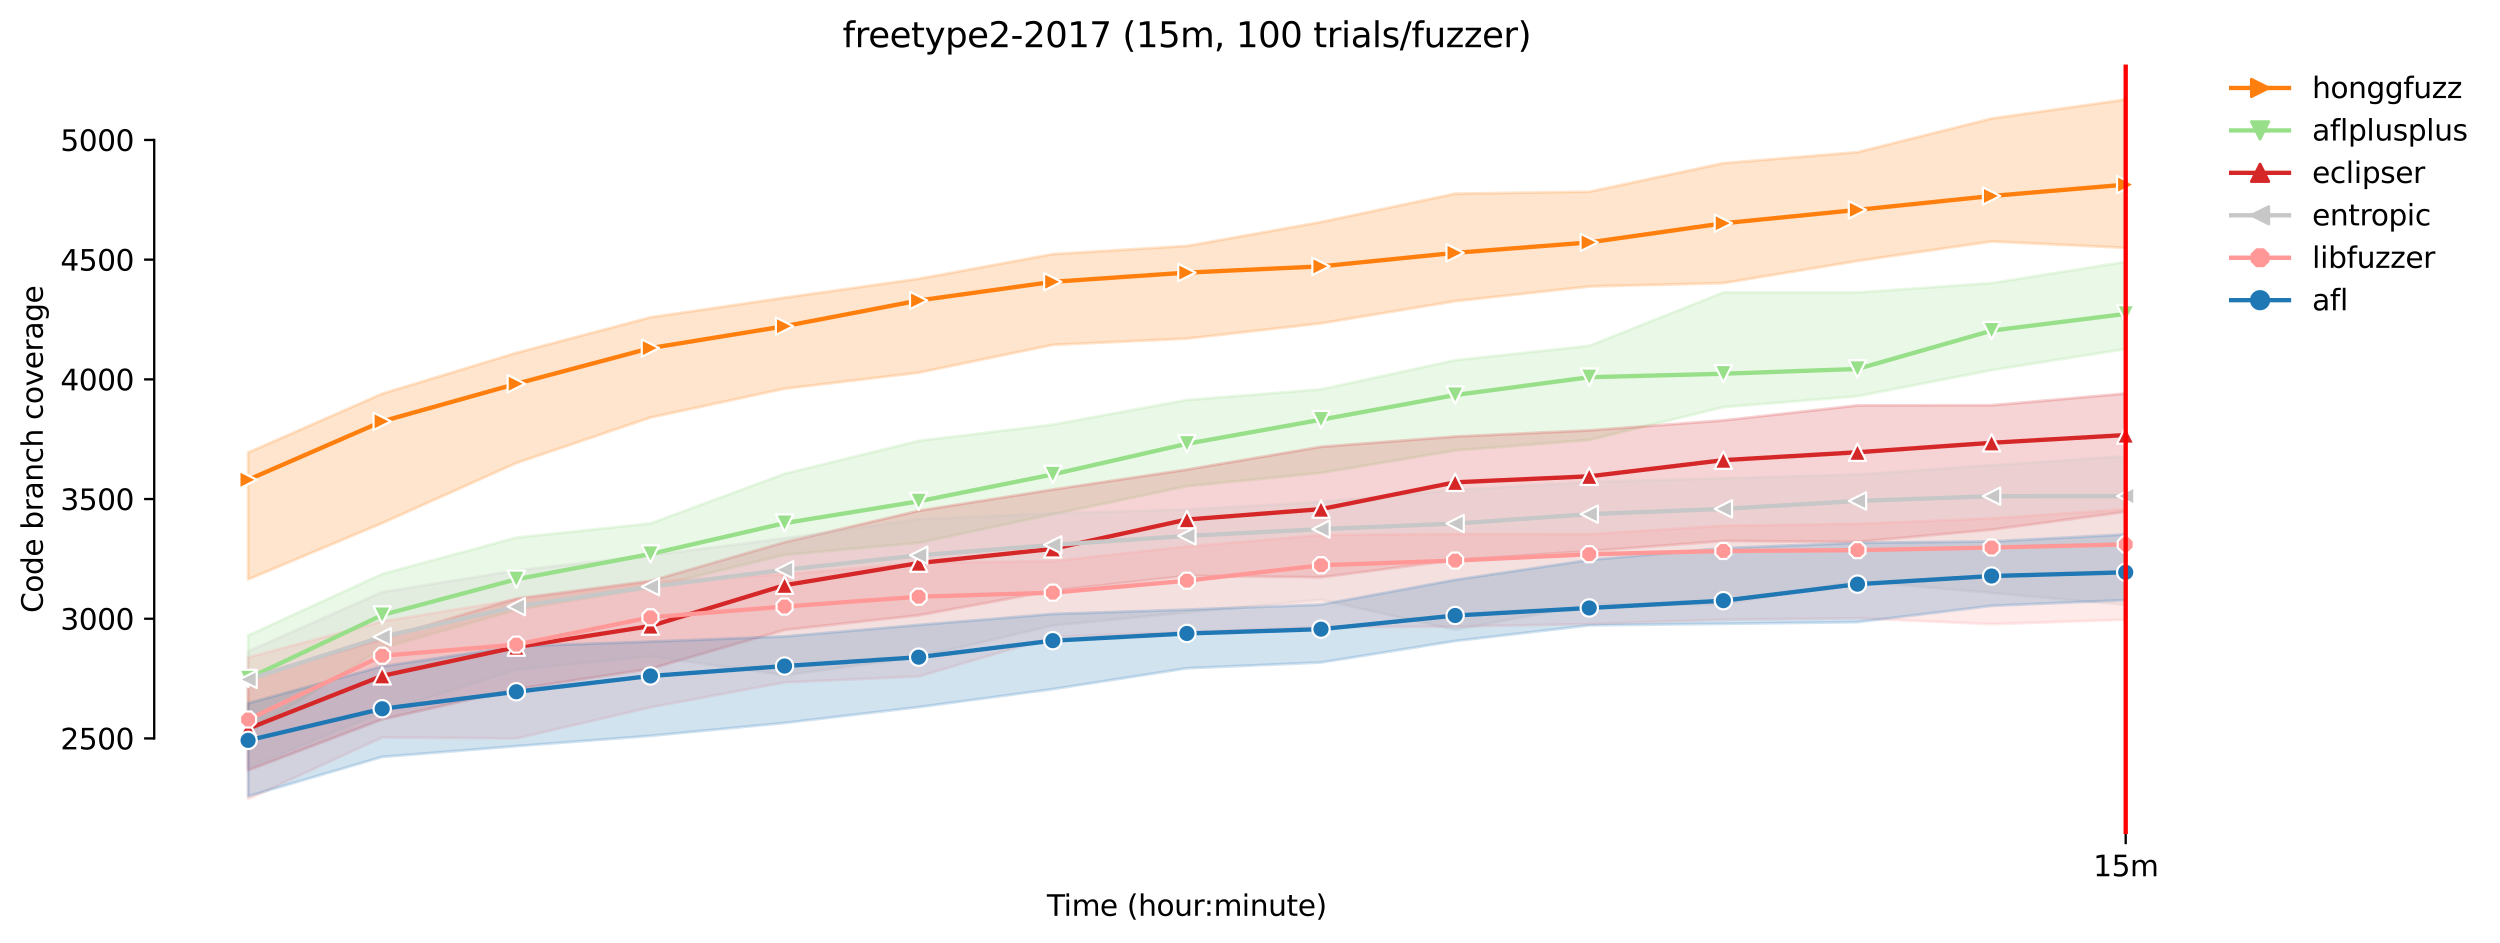 <?xml version="1.0" encoding="utf-8" standalone="no"?>
<!DOCTYPE svg PUBLIC "-//W3C//DTD SVG 1.1//EN"
  "http://www.w3.org/Graphics/SVG/1.1/DTD/svg11.dtd">
<svg xmlns:xlink="http://www.w3.org/1999/xlink" width="864.542pt" height="325.986pt" viewBox="0 0 864.542 325.986" xmlns="http://www.w3.org/2000/svg" version="1.1">
 <defs>
  <style type="text/css">*{stroke-linejoin: round; stroke-linecap: butt}</style>
 </defs>
 <g id="figure_1">
  <g id="patch_1">
   <path d="M 0 325.986 
L 864.542 325.986 
L 864.542 0 
L 0 0 
z
" style="fill: #ffffff"/>
  </g>
  <g id="axes_1">
   <g id="patch_2">
    <path d="M 53.328 288.43 
L 767.568 288.43 
L 767.568 22.318 
L 53.328 22.318 
z
" style="fill: #ffffff"/>
   </g>
   <g id="PolyCollection_1">
    <defs>
     <path id="m5a5083b2d5" d="M 85.794 -169.469 
L 85.794 -125.626 
L 132.173 -145.088 
L 178.552 -165.868 
L 224.931 -181.598 
L 271.31 -191.57 
L 317.69 -197.12 
L 364.069 -206.724 
L 410.448 -208.89 
L 456.827 -214.175 
L 503.207 -221.833 
L 549.586 -226.924 
L 595.965 -228.083 
L 642.344 -235.741 
L 688.723 -242.476 
L 735.103 -240.289 
L 735.103 -291.572 
L 735.103 -291.572 
L 688.723 -285 
L 642.344 -273.353 
L 595.965 -269.56 
L 549.586 -259.679 
L 503.207 -259.004 
L 456.827 -249.194 
L 410.448 -240.922 
L 364.069 -238.101 
L 317.69 -229.573 
L 271.31 -223.043 
L 224.931 -216.244 
L 178.552 -203.95 
L 132.173 -189.835 
L 85.794 -169.469 
z
" style="stroke: #ff7f0e; stroke-opacity: 0.2"/>
    </defs>
    <g clip-path="url(#pbe2e444773)">
     <use xlink:href="#m5a5083b2d5" x="0" y="325.986" style="fill: #ff7f0e; fill-opacity: 0.2; stroke: #ff7f0e; stroke-opacity: 0.2"/>
    </g>
   </g>
   <g id="PolyCollection_2">
    <defs>
     <path id="m8210916d92" d="M 85.794 -106.23 
L 85.794 -72.442 
L 132.173 -101.912 
L 178.552 -115.053 
L 224.931 -122.86 
L 271.31 -134.108 
L 317.69 -138.258 
L 364.069 -148.143 
L 410.448 -157.878 
L 456.827 -162.468 
L 503.207 -170.206 
L 549.586 -173.857 
L 595.965 -185.199 
L 642.344 -188.966 
L 688.723 -197.984 
L 735.103 -205.306 
L 735.103 -235.451 
L 735.103 -235.451 
L 688.723 -228.083 
L 642.344 -224.854 
L 595.965 -224.854 
L 549.586 -206.381 
L 503.207 -201.429 
L 456.827 -191.325 
L 410.448 -187.654 
L 364.069 -179.155 
L 317.69 -173.526 
L 271.31 -162.143 
L 224.931 -144.964 
L 178.552 -140.08 
L 132.173 -127.498 
L 85.794 -106.23 
z
" style="stroke: #98df8a; stroke-opacity: 0.2"/>
    </defs>
    <g clip-path="url(#pbe2e444773)">
     <use xlink:href="#m8210916d92" x="0" y="325.986" style="fill: #98df8a; fill-opacity: 0.2; stroke: #98df8a; stroke-opacity: 0.2"/>
    </g>
   </g>
   <g id="PolyCollection_3">
    <defs>
     <path id="ma93962d19b" d="M 85.794 -91.317 
L 85.794 -59.61 
L 132.173 -77.202 
L 178.552 -87.675 
L 224.931 -94.703 
L 271.31 -108.145 
L 317.69 -113.211 
L 364.069 -121.701 
L 410.448 -126.875 
L 456.827 -126.337 
L 503.207 -132.297 
L 549.586 -135.427 
L 595.965 -138.878 
L 642.344 -138.631 
L 688.723 -142.812 
L 735.103 -148.99 
L 735.103 -189.903 
L 735.103 -189.903 
L 688.723 -185.835 
L 642.344 -185.778 
L 595.965 -180.604 
L 549.586 -177.145 
L 503.207 -175.016 
L 456.827 -171.476 
L 410.448 -163.591 
L 364.069 -156.679 
L 317.69 -149.352 
L 271.31 -138.475 
L 224.931 -125.095 
L 178.552 -119.01 
L 132.173 -105.019 
L 85.794 -91.317 
z
" style="stroke: #d62728; stroke-opacity: 0.2"/>
    </defs>
    <g clip-path="url(#pbe2e444773)">
     <use xlink:href="#ma93962d19b" x="0" y="325.986" style="fill: #d62728; fill-opacity: 0.2; stroke: #d62728; stroke-opacity: 0.2"/>
    </g>
   </g>
   <g id="PolyCollection_4">
    <defs>
     <path id="m9a56f619a9" d="M 85.794 -100.755 
L 85.794 -60.52 
L 132.173 -79.724 
L 178.552 -94.422 
L 224.931 -99.056 
L 271.31 -92.476 
L 317.69 -98.768 
L 364.069 -109.666 
L 410.448 -114.234 
L 456.827 -118.596 
L 503.207 -108.193 
L 549.586 -116.896 
L 595.965 -117.064 
L 642.344 -125.012 
L 688.723 -120.955 
L 735.103 -116.775 
L 735.103 -168.186 
L 735.103 -168.186 
L 688.723 -165.081 
L 642.344 -161.853 
L 595.965 -160.572 
L 549.586 -159.31 
L 503.207 -156.554 
L 456.827 -152.415 
L 410.448 -149.766 
L 364.069 -148.445 
L 317.69 -146.462 
L 271.31 -139.831 
L 224.931 -133.912 
L 178.552 -128.708 
L 132.173 -121.248 
L 85.794 -100.755 
z
" style="stroke: #c7c7c7; stroke-opacity: 0.2"/>
    </defs>
    <g clip-path="url(#pbe2e444773)">
     <use xlink:href="#m9a56f619a9" x="0" y="325.986" style="fill: #c7c7c7; fill-opacity: 0.2; stroke: #c7c7c7; stroke-opacity: 0.2"/>
    </g>
   </g>
   <g id="PolyCollection_5">
    <defs>
     <path id="m722721fbb6" d="M 85.794 -98.603 
L 85.794 -49.652 
L 132.173 -70.972 
L 178.552 -70.619 
L 224.931 -81.391 
L 271.31 -89.993 
L 317.69 -92.062 
L 364.069 -105.722 
L 410.448 -107.404 
L 456.827 -109.117 
L 503.207 -109.297 
L 549.586 -110.193 
L 595.965 -111.698 
L 642.344 -112.18 
L 688.723 -110.152 
L 735.103 -111.683 
L 735.103 -149.89 
L 735.103 -149.89 
L 688.723 -146.716 
L 642.344 -144.84 
L 595.965 -144.178 
L 549.586 -141.291 
L 503.207 -141.321 
L 456.827 -140.949 
L 410.448 -136.975 
L 364.069 -131.925 
L 317.69 -131.345 
L 271.31 -127.372 
L 224.931 -124.764 
L 178.552 -118.641 
L 132.173 -111.065 
L 85.794 -98.603 
z
" style="stroke: #ff9896; stroke-opacity: 0.2"/>
    </defs>
    <g clip-path="url(#pbe2e444773)">
     <use xlink:href="#m722721fbb6" x="0" y="325.986" style="fill: #ff9896; fill-opacity: 0.2; stroke: #ff9896; stroke-opacity: 0.2"/>
    </g>
   </g>
   <g id="PolyCollection_6">
    <defs>
     <path id="mf4ade30cfd" d="M 85.794 -82.79 
L 85.794 -50.627 
L 132.173 -64.246 
L 178.552 -67.971 
L 224.931 -71.531 
L 271.31 -75.994 
L 317.69 -81.466 
L 364.069 -87.675 
L 410.448 -94.897 
L 456.827 -96.906 
L 503.207 -104.315 
L 549.586 -109.738 
L 595.965 -110.276 
L 642.344 -110.855 
L 688.723 -116.484 
L 735.103 -118.472 
L 735.103 -141.156 
L 735.103 -141.156 
L 688.723 -138.755 
L 642.344 -138.258 
L 595.965 -136.437 
L 549.586 -132.339 
L 503.207 -125.467 
L 456.827 -116.901 
L 410.448 -115.16 
L 364.069 -113.67 
L 317.69 -109.863 
L 271.31 -105.888 
L 224.931 -104.108 
L 178.552 -102.494 
L 132.173 -95.54 
L 85.794 -82.79 
z
" style="stroke: #1f77b4; stroke-opacity: 0.2"/>
    </defs>
    <g clip-path="url(#pbe2e444773)">
     <use xlink:href="#mf4ade30cfd" x="0" y="325.986" style="fill: #1f77b4; fill-opacity: 0.2; stroke: #1f77b4; stroke-opacity: 0.2"/>
    </g>
   </g>
   <g id="matplotlib.axis_1">
    <g id="xtick_1">
     <g id="line2d_1">
      <defs>
       <path id="m62d6929100" d="M 0 0 
L 0 3.5 
" style="stroke: #000000; stroke-width: 0.8"/>
      </defs>
      <g>
       <use xlink:href="#m62d6929100" x="735.103" y="288.43" style="stroke: #000000; stroke-width: 0.8"/>
      </g>
     </g>
     <g id="text_1">
      <!-- 15m -->
      <g transform="translate(723.87 303.029) scale(0.1 -0.1)">
       <defs>
        <path id="DejaVuSans-31" d="M 794 531 
L 1825 531 
L 1825 4091 
L 703 3866 
L 703 4441 
L 1819 4666 
L 2450 4666 
L 2450 531 
L 3481 531 
L 3481 0 
L 794 0 
L 794 531 
z
" transform="scale(0.016)"/>
        <path id="DejaVuSans-35" d="M 691 4666 
L 3169 4666 
L 3169 4134 
L 1269 4134 
L 1269 2991 
Q 1406 3038 1543 3061 
Q 1681 3084 1819 3084 
Q 2600 3084 3056 2656 
Q 3513 2228 3513 1497 
Q 3513 744 3044 326 
Q 2575 -91 1722 -91 
Q 1428 -91 1123 -41 
Q 819 9 494 109 
L 494 744 
Q 775 591 1075 516 
Q 1375 441 1709 441 
Q 2250 441 2565 725 
Q 2881 1009 2881 1497 
Q 2881 1984 2565 2268 
Q 2250 2553 1709 2553 
Q 1456 2553 1204 2497 
Q 953 2441 691 2322 
L 691 4666 
z
" transform="scale(0.016)"/>
        <path id="DejaVuSans-6d" d="M 3328 2828 
Q 3544 3216 3844 3400 
Q 4144 3584 4550 3584 
Q 5097 3584 5394 3201 
Q 5691 2819 5691 2113 
L 5691 0 
L 5113 0 
L 5113 2094 
Q 5113 2597 4934 2840 
Q 4756 3084 4391 3084 
Q 3944 3084 3684 2787 
Q 3425 2491 3425 1978 
L 3425 0 
L 2847 0 
L 2847 2094 
Q 2847 2600 2669 2842 
Q 2491 3084 2119 3084 
Q 1678 3084 1418 2786 
Q 1159 2488 1159 1978 
L 1159 0 
L 581 0 
L 581 3500 
L 1159 3500 
L 1159 2956 
Q 1356 3278 1631 3431 
Q 1906 3584 2284 3584 
Q 2666 3584 2933 3390 
Q 3200 3197 3328 2828 
z
" transform="scale(0.016)"/>
       </defs>
       <use xlink:href="#DejaVuSans-31"/>
       <use xlink:href="#DejaVuSans-35" x="63.623"/>
       <use xlink:href="#DejaVuSans-6d" x="127.246"/>
      </g>
     </g>
    </g>
    <g id="text_2">
     <!-- Time (hour:minute) -->
     <g transform="translate(362.041 316.707) scale(0.1 -0.1)">
      <defs>
       <path id="DejaVuSans-54" d="M -19 4666 
L 3928 4666 
L 3928 4134 
L 2272 4134 
L 2272 0 
L 1638 0 
L 1638 4134 
L -19 4134 
L -19 4666 
z
" transform="scale(0.016)"/>
       <path id="DejaVuSans-69" d="M 603 3500 
L 1178 3500 
L 1178 0 
L 603 0 
L 603 3500 
z
M 603 4863 
L 1178 4863 
L 1178 4134 
L 603 4134 
L 603 4863 
z
" transform="scale(0.016)"/>
       <path id="DejaVuSans-65" d="M 3597 1894 
L 3597 1613 
L 953 1613 
Q 991 1019 1311 708 
Q 1631 397 2203 397 
Q 2534 397 2845 478 
Q 3156 559 3463 722 
L 3463 178 
Q 3153 47 2828 -22 
Q 2503 -91 2169 -91 
Q 1331 -91 842 396 
Q 353 884 353 1716 
Q 353 2575 817 3079 
Q 1281 3584 2069 3584 
Q 2775 3584 3186 3129 
Q 3597 2675 3597 1894 
z
M 3022 2063 
Q 3016 2534 2758 2815 
Q 2500 3097 2075 3097 
Q 1594 3097 1305 2825 
Q 1016 2553 972 2059 
L 3022 2063 
z
" transform="scale(0.016)"/>
       <path id="DejaVuSans-20" transform="scale(0.016)"/>
       <path id="DejaVuSans-28" d="M 1984 4856 
Q 1566 4138 1362 3434 
Q 1159 2731 1159 2009 
Q 1159 1288 1364 580 
Q 1569 -128 1984 -844 
L 1484 -844 
Q 1016 -109 783 600 
Q 550 1309 550 2009 
Q 550 2706 781 3412 
Q 1013 4119 1484 4856 
L 1984 4856 
z
" transform="scale(0.016)"/>
       <path id="DejaVuSans-68" d="M 3513 2113 
L 3513 0 
L 2938 0 
L 2938 2094 
Q 2938 2591 2744 2837 
Q 2550 3084 2163 3084 
Q 1697 3084 1428 2787 
Q 1159 2491 1159 1978 
L 1159 0 
L 581 0 
L 581 4863 
L 1159 4863 
L 1159 2956 
Q 1366 3272 1645 3428 
Q 1925 3584 2291 3584 
Q 2894 3584 3203 3211 
Q 3513 2838 3513 2113 
z
" transform="scale(0.016)"/>
       <path id="DejaVuSans-6f" d="M 1959 3097 
Q 1497 3097 1228 2736 
Q 959 2375 959 1747 
Q 959 1119 1226 758 
Q 1494 397 1959 397 
Q 2419 397 2687 759 
Q 2956 1122 2956 1747 
Q 2956 2369 2687 2733 
Q 2419 3097 1959 3097 
z
M 1959 3584 
Q 2709 3584 3137 3096 
Q 3566 2609 3566 1747 
Q 3566 888 3137 398 
Q 2709 -91 1959 -91 
Q 1206 -91 779 398 
Q 353 888 353 1747 
Q 353 2609 779 3096 
Q 1206 3584 1959 3584 
z
" transform="scale(0.016)"/>
       <path id="DejaVuSans-75" d="M 544 1381 
L 544 3500 
L 1119 3500 
L 1119 1403 
Q 1119 906 1312 657 
Q 1506 409 1894 409 
Q 2359 409 2629 706 
Q 2900 1003 2900 1516 
L 2900 3500 
L 3475 3500 
L 3475 0 
L 2900 0 
L 2900 538 
Q 2691 219 2414 64 
Q 2138 -91 1772 -91 
Q 1169 -91 856 284 
Q 544 659 544 1381 
z
M 1991 3584 
L 1991 3584 
z
" transform="scale(0.016)"/>
       <path id="DejaVuSans-72" d="M 2631 2963 
Q 2534 3019 2420 3045 
Q 2306 3072 2169 3072 
Q 1681 3072 1420 2755 
Q 1159 2438 1159 1844 
L 1159 0 
L 581 0 
L 581 3500 
L 1159 3500 
L 1159 2956 
Q 1341 3275 1631 3429 
Q 1922 3584 2338 3584 
Q 2397 3584 2469 3576 
Q 2541 3569 2628 3553 
L 2631 2963 
z
" transform="scale(0.016)"/>
       <path id="DejaVuSans-3a" d="M 750 794 
L 1409 794 
L 1409 0 
L 750 0 
L 750 794 
z
M 750 3309 
L 1409 3309 
L 1409 2516 
L 750 2516 
L 750 3309 
z
" transform="scale(0.016)"/>
       <path id="DejaVuSans-6e" d="M 3513 2113 
L 3513 0 
L 2938 0 
L 2938 2094 
Q 2938 2591 2744 2837 
Q 2550 3084 2163 3084 
Q 1697 3084 1428 2787 
Q 1159 2491 1159 1978 
L 1159 0 
L 581 0 
L 581 3500 
L 1159 3500 
L 1159 2956 
Q 1366 3272 1645 3428 
Q 1925 3584 2291 3584 
Q 2894 3584 3203 3211 
Q 3513 2838 3513 2113 
z
" transform="scale(0.016)"/>
       <path id="DejaVuSans-74" d="M 1172 4494 
L 1172 3500 
L 2356 3500 
L 2356 3053 
L 1172 3053 
L 1172 1153 
Q 1172 725 1289 603 
Q 1406 481 1766 481 
L 2356 481 
L 2356 0 
L 1766 0 
Q 1100 0 847 248 
Q 594 497 594 1153 
L 594 3053 
L 172 3053 
L 172 3500 
L 594 3500 
L 594 4494 
L 1172 4494 
z
" transform="scale(0.016)"/>
       <path id="DejaVuSans-29" d="M 513 4856 
L 1013 4856 
Q 1481 4119 1714 3412 
Q 1947 2706 1947 2009 
Q 1947 1309 1714 600 
Q 1481 -109 1013 -844 
L 513 -844 
Q 928 -128 1133 580 
Q 1338 1288 1338 2009 
Q 1338 2731 1133 3434 
Q 928 4138 513 4856 
z
" transform="scale(0.016)"/>
      </defs>
      <use xlink:href="#DejaVuSans-54"/>
      <use xlink:href="#DejaVuSans-69" x="57.959"/>
      <use xlink:href="#DejaVuSans-6d" x="85.742"/>
      <use xlink:href="#DejaVuSans-65" x="183.154"/>
      <use xlink:href="#DejaVuSans-20" x="244.678"/>
      <use xlink:href="#DejaVuSans-28" x="276.465"/>
      <use xlink:href="#DejaVuSans-68" x="315.479"/>
      <use xlink:href="#DejaVuSans-6f" x="378.857"/>
      <use xlink:href="#DejaVuSans-75" x="440.039"/>
      <use xlink:href="#DejaVuSans-72" x="503.418"/>
      <use xlink:href="#DejaVuSans-3a" x="542.781"/>
      <use xlink:href="#DejaVuSans-6d" x="576.473"/>
      <use xlink:href="#DejaVuSans-69" x="673.885"/>
      <use xlink:href="#DejaVuSans-6e" x="701.668"/>
      <use xlink:href="#DejaVuSans-75" x="765.047"/>
      <use xlink:href="#DejaVuSans-74" x="828.426"/>
      <use xlink:href="#DejaVuSans-65" x="867.635"/>
      <use xlink:href="#DejaVuSans-29" x="929.158"/>
     </g>
    </g>
   </g>
   <g id="matplotlib.axis_2">
    <g id="ytick_1">
     <g id="line2d_2">
      <defs>
       <path id="m73a06cf640" d="M 0 0 
L -3.5 0 
" style="stroke: #000000; stroke-width: 0.8"/>
      </defs>
      <g>
       <use xlink:href="#m73a06cf640" x="53.328" y="255.366" style="stroke: #000000; stroke-width: 0.8"/>
      </g>
     </g>
     <g id="text_3">
      <!-- 2500 -->
      <g transform="translate(20.878 259.165) scale(0.1 -0.1)">
       <defs>
        <path id="DejaVuSans-32" d="M 1228 531 
L 3431 531 
L 3431 0 
L 469 0 
L 469 531 
Q 828 903 1448 1529 
Q 2069 2156 2228 2338 
Q 2531 2678 2651 2914 
Q 2772 3150 2772 3378 
Q 2772 3750 2511 3984 
Q 2250 4219 1831 4219 
Q 1534 4219 1204 4116 
Q 875 4013 500 3803 
L 500 4441 
Q 881 4594 1212 4672 
Q 1544 4750 1819 4750 
Q 2544 4750 2975 4387 
Q 3406 4025 3406 3419 
Q 3406 3131 3298 2873 
Q 3191 2616 2906 2266 
Q 2828 2175 2409 1742 
Q 1991 1309 1228 531 
z
" transform="scale(0.016)"/>
        <path id="DejaVuSans-30" d="M 2034 4250 
Q 1547 4250 1301 3770 
Q 1056 3291 1056 2328 
Q 1056 1369 1301 889 
Q 1547 409 2034 409 
Q 2525 409 2770 889 
Q 3016 1369 3016 2328 
Q 3016 3291 2770 3770 
Q 2525 4250 2034 4250 
z
M 2034 4750 
Q 2819 4750 3233 4129 
Q 3647 3509 3647 2328 
Q 3647 1150 3233 529 
Q 2819 -91 2034 -91 
Q 1250 -91 836 529 
Q 422 1150 422 2328 
Q 422 3509 836 4129 
Q 1250 4750 2034 4750 
z
" transform="scale(0.016)"/>
       </defs>
       <use xlink:href="#DejaVuSans-32"/>
       <use xlink:href="#DejaVuSans-35" x="63.623"/>
       <use xlink:href="#DejaVuSans-30" x="127.246"/>
       <use xlink:href="#DejaVuSans-30" x="190.869"/>
      </g>
     </g>
    </g>
    <g id="ytick_2">
     <g id="line2d_3">
      <g>
       <use xlink:href="#m73a06cf640" x="53.328" y="213.972" style="stroke: #000000; stroke-width: 0.8"/>
      </g>
     </g>
     <g id="text_4">
      <!-- 3000 -->
      <g transform="translate(20.878 217.771) scale(0.1 -0.1)">
       <defs>
        <path id="DejaVuSans-33" d="M 2597 2516 
Q 3050 2419 3304 2112 
Q 3559 1806 3559 1356 
Q 3559 666 3084 287 
Q 2609 -91 1734 -91 
Q 1441 -91 1130 -33 
Q 819 25 488 141 
L 488 750 
Q 750 597 1062 519 
Q 1375 441 1716 441 
Q 2309 441 2620 675 
Q 2931 909 2931 1356 
Q 2931 1769 2642 2001 
Q 2353 2234 1838 2234 
L 1294 2234 
L 1294 2753 
L 1863 2753 
Q 2328 2753 2575 2939 
Q 2822 3125 2822 3475 
Q 2822 3834 2567 4026 
Q 2313 4219 1838 4219 
Q 1578 4219 1281 4162 
Q 984 4106 628 3988 
L 628 4550 
Q 988 4650 1302 4700 
Q 1616 4750 1894 4750 
Q 2613 4750 3031 4423 
Q 3450 4097 3450 3541 
Q 3450 3153 3228 2886 
Q 3006 2619 2597 2516 
z
" transform="scale(0.016)"/>
       </defs>
       <use xlink:href="#DejaVuSans-33"/>
       <use xlink:href="#DejaVuSans-30" x="63.623"/>
       <use xlink:href="#DejaVuSans-30" x="127.246"/>
       <use xlink:href="#DejaVuSans-30" x="190.869"/>
      </g>
     </g>
    </g>
    <g id="ytick_3">
     <g id="line2d_4">
      <g>
       <use xlink:href="#m73a06cf640" x="53.328" y="172.578" style="stroke: #000000; stroke-width: 0.8"/>
      </g>
     </g>
     <g id="text_5">
      <!-- 3500 -->
      <g transform="translate(20.878 176.377) scale(0.1 -0.1)">
       <use xlink:href="#DejaVuSans-33"/>
       <use xlink:href="#DejaVuSans-35" x="63.623"/>
       <use xlink:href="#DejaVuSans-30" x="127.246"/>
       <use xlink:href="#DejaVuSans-30" x="190.869"/>
      </g>
     </g>
    </g>
    <g id="ytick_4">
     <g id="line2d_5">
      <g>
       <use xlink:href="#m73a06cf640" x="53.328" y="131.184" style="stroke: #000000; stroke-width: 0.8"/>
      </g>
     </g>
     <g id="text_6">
      <!-- 4000 -->
      <g transform="translate(20.878 134.983) scale(0.1 -0.1)">
       <defs>
        <path id="DejaVuSans-34" d="M 2419 4116 
L 825 1625 
L 2419 1625 
L 2419 4116 
z
M 2253 4666 
L 3047 4666 
L 3047 1625 
L 3713 1625 
L 3713 1100 
L 3047 1100 
L 3047 0 
L 2419 0 
L 2419 1100 
L 313 1100 
L 313 1709 
L 2253 4666 
z
" transform="scale(0.016)"/>
       </defs>
       <use xlink:href="#DejaVuSans-34"/>
       <use xlink:href="#DejaVuSans-30" x="63.623"/>
       <use xlink:href="#DejaVuSans-30" x="127.246"/>
       <use xlink:href="#DejaVuSans-30" x="190.869"/>
      </g>
     </g>
    </g>
    <g id="ytick_5">
     <g id="line2d_6">
      <g>
       <use xlink:href="#m73a06cf640" x="53.328" y="89.79" style="stroke: #000000; stroke-width: 0.8"/>
      </g>
     </g>
     <g id="text_7">
      <!-- 4500 -->
      <g transform="translate(20.878 93.589) scale(0.1 -0.1)">
       <use xlink:href="#DejaVuSans-34"/>
       <use xlink:href="#DejaVuSans-35" x="63.623"/>
       <use xlink:href="#DejaVuSans-30" x="127.246"/>
       <use xlink:href="#DejaVuSans-30" x="190.869"/>
      </g>
     </g>
    </g>
    <g id="ytick_6">
     <g id="line2d_7">
      <g>
       <use xlink:href="#m73a06cf640" x="53.328" y="48.396" style="stroke: #000000; stroke-width: 0.8"/>
      </g>
     </g>
     <g id="text_8">
      <!-- 5000 -->
      <g transform="translate(20.878 52.195) scale(0.1 -0.1)">
       <use xlink:href="#DejaVuSans-35"/>
       <use xlink:href="#DejaVuSans-30" x="63.623"/>
       <use xlink:href="#DejaVuSans-30" x="127.246"/>
       <use xlink:href="#DejaVuSans-30" x="190.869"/>
      </g>
     </g>
    </g>
    <g id="text_9">
     <!-- Code branch coverage -->
     <g transform="translate(14.798 211.949) rotate(-90) scale(0.1 -0.1)">
      <defs>
       <path id="DejaVuSans-43" d="M 4122 4306 
L 4122 3641 
Q 3803 3938 3442 4084 
Q 3081 4231 2675 4231 
Q 1875 4231 1450 3742 
Q 1025 3253 1025 2328 
Q 1025 1406 1450 917 
Q 1875 428 2675 428 
Q 3081 428 3442 575 
Q 3803 722 4122 1019 
L 4122 359 
Q 3791 134 3420 21 
Q 3050 -91 2638 -91 
Q 1578 -91 968 557 
Q 359 1206 359 2328 
Q 359 3453 968 4101 
Q 1578 4750 2638 4750 
Q 3056 4750 3426 4639 
Q 3797 4528 4122 4306 
z
" transform="scale(0.016)"/>
       <path id="DejaVuSans-64" d="M 2906 2969 
L 2906 4863 
L 3481 4863 
L 3481 0 
L 2906 0 
L 2906 525 
Q 2725 213 2448 61 
Q 2172 -91 1784 -91 
Q 1150 -91 751 415 
Q 353 922 353 1747 
Q 353 2572 751 3078 
Q 1150 3584 1784 3584 
Q 2172 3584 2448 3432 
Q 2725 3281 2906 2969 
z
M 947 1747 
Q 947 1113 1208 752 
Q 1469 391 1925 391 
Q 2381 391 2643 752 
Q 2906 1113 2906 1747 
Q 2906 2381 2643 2742 
Q 2381 3103 1925 3103 
Q 1469 3103 1208 2742 
Q 947 2381 947 1747 
z
" transform="scale(0.016)"/>
       <path id="DejaVuSans-62" d="M 3116 1747 
Q 3116 2381 2855 2742 
Q 2594 3103 2138 3103 
Q 1681 3103 1420 2742 
Q 1159 2381 1159 1747 
Q 1159 1113 1420 752 
Q 1681 391 2138 391 
Q 2594 391 2855 752 
Q 3116 1113 3116 1747 
z
M 1159 2969 
Q 1341 3281 1617 3432 
Q 1894 3584 2278 3584 
Q 2916 3584 3314 3078 
Q 3713 2572 3713 1747 
Q 3713 922 3314 415 
Q 2916 -91 2278 -91 
Q 1894 -91 1617 61 
Q 1341 213 1159 525 
L 1159 0 
L 581 0 
L 581 4863 
L 1159 4863 
L 1159 2969 
z
" transform="scale(0.016)"/>
       <path id="DejaVuSans-61" d="M 2194 1759 
Q 1497 1759 1228 1600 
Q 959 1441 959 1056 
Q 959 750 1161 570 
Q 1363 391 1709 391 
Q 2188 391 2477 730 
Q 2766 1069 2766 1631 
L 2766 1759 
L 2194 1759 
z
M 3341 1997 
L 3341 0 
L 2766 0 
L 2766 531 
Q 2569 213 2275 61 
Q 1981 -91 1556 -91 
Q 1019 -91 701 211 
Q 384 513 384 1019 
Q 384 1609 779 1909 
Q 1175 2209 1959 2209 
L 2766 2209 
L 2766 2266 
Q 2766 2663 2505 2880 
Q 2244 3097 1772 3097 
Q 1472 3097 1187 3025 
Q 903 2953 641 2809 
L 641 3341 
Q 956 3463 1253 3523 
Q 1550 3584 1831 3584 
Q 2591 3584 2966 3190 
Q 3341 2797 3341 1997 
z
" transform="scale(0.016)"/>
       <path id="DejaVuSans-63" d="M 3122 3366 
L 3122 2828 
Q 2878 2963 2633 3030 
Q 2388 3097 2138 3097 
Q 1578 3097 1268 2742 
Q 959 2388 959 1747 
Q 959 1106 1268 751 
Q 1578 397 2138 397 
Q 2388 397 2633 464 
Q 2878 531 3122 666 
L 3122 134 
Q 2881 22 2623 -34 
Q 2366 -91 2075 -91 
Q 1284 -91 818 406 
Q 353 903 353 1747 
Q 353 2603 823 3093 
Q 1294 3584 2113 3584 
Q 2378 3584 2631 3529 
Q 2884 3475 3122 3366 
z
" transform="scale(0.016)"/>
       <path id="DejaVuSans-76" d="M 191 3500 
L 800 3500 
L 1894 563 
L 2988 3500 
L 3597 3500 
L 2284 0 
L 1503 0 
L 191 3500 
z
" transform="scale(0.016)"/>
       <path id="DejaVuSans-67" d="M 2906 1791 
Q 2906 2416 2648 2759 
Q 2391 3103 1925 3103 
Q 1463 3103 1205 2759 
Q 947 2416 947 1791 
Q 947 1169 1205 825 
Q 1463 481 1925 481 
Q 2391 481 2648 825 
Q 2906 1169 2906 1791 
z
M 3481 434 
Q 3481 -459 3084 -895 
Q 2688 -1331 1869 -1331 
Q 1566 -1331 1297 -1286 
Q 1028 -1241 775 -1147 
L 775 -588 
Q 1028 -725 1275 -790 
Q 1522 -856 1778 -856 
Q 2344 -856 2625 -561 
Q 2906 -266 2906 331 
L 2906 616 
Q 2728 306 2450 153 
Q 2172 0 1784 0 
Q 1141 0 747 490 
Q 353 981 353 1791 
Q 353 2603 747 3093 
Q 1141 3584 1784 3584 
Q 2172 3584 2450 3431 
Q 2728 3278 2906 2969 
L 2906 3500 
L 3481 3500 
L 3481 434 
z
" transform="scale(0.016)"/>
      </defs>
      <use xlink:href="#DejaVuSans-43"/>
      <use xlink:href="#DejaVuSans-6f" x="69.824"/>
      <use xlink:href="#DejaVuSans-64" x="131.006"/>
      <use xlink:href="#DejaVuSans-65" x="194.482"/>
      <use xlink:href="#DejaVuSans-20" x="256.006"/>
      <use xlink:href="#DejaVuSans-62" x="287.793"/>
      <use xlink:href="#DejaVuSans-72" x="351.27"/>
      <use xlink:href="#DejaVuSans-61" x="392.383"/>
      <use xlink:href="#DejaVuSans-6e" x="453.662"/>
      <use xlink:href="#DejaVuSans-63" x="517.041"/>
      <use xlink:href="#DejaVuSans-68" x="572.021"/>
      <use xlink:href="#DejaVuSans-20" x="635.4"/>
      <use xlink:href="#DejaVuSans-63" x="667.188"/>
      <use xlink:href="#DejaVuSans-6f" x="722.168"/>
      <use xlink:href="#DejaVuSans-76" x="783.35"/>
      <use xlink:href="#DejaVuSans-65" x="842.529"/>
      <use xlink:href="#DejaVuSans-72" x="904.053"/>
      <use xlink:href="#DejaVuSans-61" x="945.166"/>
      <use xlink:href="#DejaVuSans-67" x="1006.445"/>
      <use xlink:href="#DejaVuSans-65" x="1069.922"/>
     </g>
    </g>
   </g>
   <g id="line2d_8">
    <path d="M 85.794 165.914 
L 132.173 145.713 
L 178.552 132.716 
L 224.931 120.38 
L 271.31 112.805 
L 317.69 103.905 
L 364.069 97.448 
L 410.448 94.261 
L 456.827 92.108 
L 503.207 87.431 
L 549.586 83.829 
L 595.965 77.206 
L 642.344 72.57 
L 688.723 67.768 
L 735.103 63.836 
" clip-path="url(#pbe2e444773)" style="fill: none; stroke: #ff7f0e; stroke-width: 1.5; stroke-linecap: square"/>
    <defs>
     <path id="m271e07888b" d="M 3 0 
L -3 -3 
L -3 3 
z
" style="stroke: #ffffff; stroke-width: 0.75; stroke-linejoin: miter"/>
    </defs>
    <g clip-path="url(#pbe2e444773)">
     <use xlink:href="#m271e07888b" x="85.794" y="165.914" style="fill: #ff7f0e; stroke: #ffffff; stroke-width: 0.75; stroke-linejoin: miter"/>
     <use xlink:href="#m271e07888b" x="132.173" y="145.713" style="fill: #ff7f0e; stroke: #ffffff; stroke-width: 0.75; stroke-linejoin: miter"/>
     <use xlink:href="#m271e07888b" x="178.552" y="132.716" style="fill: #ff7f0e; stroke: #ffffff; stroke-width: 0.75; stroke-linejoin: miter"/>
     <use xlink:href="#m271e07888b" x="224.931" y="120.38" style="fill: #ff7f0e; stroke: #ffffff; stroke-width: 0.75; stroke-linejoin: miter"/>
     <use xlink:href="#m271e07888b" x="271.31" y="112.805" style="fill: #ff7f0e; stroke: #ffffff; stroke-width: 0.75; stroke-linejoin: miter"/>
     <use xlink:href="#m271e07888b" x="317.69" y="103.905" style="fill: #ff7f0e; stroke: #ffffff; stroke-width: 0.75; stroke-linejoin: miter"/>
     <use xlink:href="#m271e07888b" x="364.069" y="97.448" style="fill: #ff7f0e; stroke: #ffffff; stroke-width: 0.75; stroke-linejoin: miter"/>
     <use xlink:href="#m271e07888b" x="410.448" y="94.261" style="fill: #ff7f0e; stroke: #ffffff; stroke-width: 0.75; stroke-linejoin: miter"/>
     <use xlink:href="#m271e07888b" x="456.827" y="92.108" style="fill: #ff7f0e; stroke: #ffffff; stroke-width: 0.75; stroke-linejoin: miter"/>
     <use xlink:href="#m271e07888b" x="503.207" y="87.431" style="fill: #ff7f0e; stroke: #ffffff; stroke-width: 0.75; stroke-linejoin: miter"/>
     <use xlink:href="#m271e07888b" x="549.586" y="83.829" style="fill: #ff7f0e; stroke: #ffffff; stroke-width: 0.75; stroke-linejoin: miter"/>
     <use xlink:href="#m271e07888b" x="595.965" y="77.206" style="fill: #ff7f0e; stroke: #ffffff; stroke-width: 0.75; stroke-linejoin: miter"/>
     <use xlink:href="#m271e07888b" x="642.344" y="72.57" style="fill: #ff7f0e; stroke: #ffffff; stroke-width: 0.75; stroke-linejoin: miter"/>
     <use xlink:href="#m271e07888b" x="688.723" y="67.768" style="fill: #ff7f0e; stroke: #ffffff; stroke-width: 0.75; stroke-linejoin: miter"/>
     <use xlink:href="#m271e07888b" x="735.103" y="63.836" style="fill: #ff7f0e; stroke: #ffffff; stroke-width: 0.75; stroke-linejoin: miter"/>
    </g>
   </g>
   <g id="line2d_9">
    <path d="M 85.794 234.628 
L 132.173 212.689 
L 178.552 200.312 
L 224.931 191.578 
L 271.31 180.898 
L 317.69 173.364 
L 364.069 164.051 
L 410.448 153.454 
L 456.827 145.134 
L 503.207 136.607 
L 549.586 130.439 
L 595.965 129.238 
L 642.344 127.583 
L 688.723 114.337 
L 735.103 108.541 
" clip-path="url(#pbe2e444773)" style="fill: none; stroke: #98df8a; stroke-width: 1.5; stroke-linecap: square"/>
    <defs>
     <path id="m4c1fff2509" d="M -0 3 
L 3 -3 
L -3 -3 
z
" style="stroke: #ffffff; stroke-width: 0.75; stroke-linejoin: miter"/>
    </defs>
    <g clip-path="url(#pbe2e444773)">
     <use xlink:href="#m4c1fff2509" x="85.794" y="234.628" style="fill: #98df8a; stroke: #ffffff; stroke-width: 0.75; stroke-linejoin: miter"/>
     <use xlink:href="#m4c1fff2509" x="132.173" y="212.689" style="fill: #98df8a; stroke: #ffffff; stroke-width: 0.75; stroke-linejoin: miter"/>
     <use xlink:href="#m4c1fff2509" x="178.552" y="200.312" style="fill: #98df8a; stroke: #ffffff; stroke-width: 0.75; stroke-linejoin: miter"/>
     <use xlink:href="#m4c1fff2509" x="224.931" y="191.578" style="fill: #98df8a; stroke: #ffffff; stroke-width: 0.75; stroke-linejoin: miter"/>
     <use xlink:href="#m4c1fff2509" x="271.31" y="180.898" style="fill: #98df8a; stroke: #ffffff; stroke-width: 0.75; stroke-linejoin: miter"/>
     <use xlink:href="#m4c1fff2509" x="317.69" y="173.364" style="fill: #98df8a; stroke: #ffffff; stroke-width: 0.75; stroke-linejoin: miter"/>
     <use xlink:href="#m4c1fff2509" x="364.069" y="164.051" style="fill: #98df8a; stroke: #ffffff; stroke-width: 0.75; stroke-linejoin: miter"/>
     <use xlink:href="#m4c1fff2509" x="410.448" y="153.454" style="fill: #98df8a; stroke: #ffffff; stroke-width: 0.75; stroke-linejoin: miter"/>
     <use xlink:href="#m4c1fff2509" x="456.827" y="145.134" style="fill: #98df8a; stroke: #ffffff; stroke-width: 0.75; stroke-linejoin: miter"/>
     <use xlink:href="#m4c1fff2509" x="503.207" y="136.607" style="fill: #98df8a; stroke: #ffffff; stroke-width: 0.75; stroke-linejoin: miter"/>
     <use xlink:href="#m4c1fff2509" x="549.586" y="130.439" style="fill: #98df8a; stroke: #ffffff; stroke-width: 0.75; stroke-linejoin: miter"/>
     <use xlink:href="#m4c1fff2509" x="595.965" y="129.238" style="fill: #98df8a; stroke: #ffffff; stroke-width: 0.75; stroke-linejoin: miter"/>
     <use xlink:href="#m4c1fff2509" x="642.344" y="127.583" style="fill: #98df8a; stroke: #ffffff; stroke-width: 0.75; stroke-linejoin: miter"/>
     <use xlink:href="#m4c1fff2509" x="688.723" y="114.337" style="fill: #98df8a; stroke: #ffffff; stroke-width: 0.75; stroke-linejoin: miter"/>
     <use xlink:href="#m4c1fff2509" x="735.103" y="108.541" style="fill: #98df8a; stroke: #ffffff; stroke-width: 0.75; stroke-linejoin: miter"/>
    </g>
   </g>
   <g id="line2d_10">
    <path d="M 85.794 251.972 
L 132.173 233.717 
L 178.552 223.782 
L 224.931 216.497 
L 271.31 202.382 
L 317.69 194.724 
L 364.069 189.798 
L 410.448 179.656 
L 456.827 176.055 
L 503.207 166.783 
L 549.586 164.713 
L 595.965 159.125 
L 642.344 156.393 
L 688.723 153.123 
L 735.103 150.432 
" clip-path="url(#pbe2e444773)" style="fill: none; stroke: #d62728; stroke-width: 1.5; stroke-linecap: square"/>
    <defs>
     <path id="me324d1c7c7" d="M 0 -3 
L -3 3 
L 3 3 
z
" style="stroke: #ffffff; stroke-width: 0.75; stroke-linejoin: miter"/>
    </defs>
    <g clip-path="url(#pbe2e444773)">
     <use xlink:href="#me324d1c7c7" x="85.794" y="251.972" style="fill: #d62728; stroke: #ffffff; stroke-width: 0.75; stroke-linejoin: miter"/>
     <use xlink:href="#me324d1c7c7" x="132.173" y="233.717" style="fill: #d62728; stroke: #ffffff; stroke-width: 0.75; stroke-linejoin: miter"/>
     <use xlink:href="#me324d1c7c7" x="178.552" y="223.782" style="fill: #d62728; stroke: #ffffff; stroke-width: 0.75; stroke-linejoin: miter"/>
     <use xlink:href="#me324d1c7c7" x="224.931" y="216.497" style="fill: #d62728; stroke: #ffffff; stroke-width: 0.75; stroke-linejoin: miter"/>
     <use xlink:href="#me324d1c7c7" x="271.31" y="202.382" style="fill: #d62728; stroke: #ffffff; stroke-width: 0.75; stroke-linejoin: miter"/>
     <use xlink:href="#me324d1c7c7" x="317.69" y="194.724" style="fill: #d62728; stroke: #ffffff; stroke-width: 0.75; stroke-linejoin: miter"/>
     <use xlink:href="#me324d1c7c7" x="364.069" y="189.798" style="fill: #d62728; stroke: #ffffff; stroke-width: 0.75; stroke-linejoin: miter"/>
     <use xlink:href="#me324d1c7c7" x="410.448" y="179.656" style="fill: #d62728; stroke: #ffffff; stroke-width: 0.75; stroke-linejoin: miter"/>
     <use xlink:href="#me324d1c7c7" x="456.827" y="176.055" style="fill: #d62728; stroke: #ffffff; stroke-width: 0.75; stroke-linejoin: miter"/>
     <use xlink:href="#me324d1c7c7" x="503.207" y="166.783" style="fill: #d62728; stroke: #ffffff; stroke-width: 0.75; stroke-linejoin: miter"/>
     <use xlink:href="#me324d1c7c7" x="549.586" y="164.713" style="fill: #d62728; stroke: #ffffff; stroke-width: 0.75; stroke-linejoin: miter"/>
     <use xlink:href="#me324d1c7c7" x="595.965" y="159.125" style="fill: #d62728; stroke: #ffffff; stroke-width: 0.75; stroke-linejoin: miter"/>
     <use xlink:href="#me324d1c7c7" x="642.344" y="156.393" style="fill: #d62728; stroke: #ffffff; stroke-width: 0.75; stroke-linejoin: miter"/>
     <use xlink:href="#me324d1c7c7" x="688.723" y="153.123" style="fill: #d62728; stroke: #ffffff; stroke-width: 0.75; stroke-linejoin: miter"/>
     <use xlink:href="#me324d1c7c7" x="735.103" y="150.432" style="fill: #d62728; stroke: #ffffff; stroke-width: 0.75; stroke-linejoin: miter"/>
    </g>
   </g>
   <g id="line2d_11">
    <path d="M 85.794 234.959 
L 132.173 220.222 
L 178.552 209.791 
L 224.931 202.878 
L 271.31 197.042 
L 317.69 192.033 
L 364.069 188.432 
L 410.448 185.327 
L 456.827 182.968 
L 503.207 181.064 
L 549.586 177.794 
L 595.965 175.972 
L 642.344 173.24 
L 688.723 171.585 
L 735.103 171.543 
" clip-path="url(#pbe2e444773)" style="fill: none; stroke: #c7c7c7; stroke-width: 1.5; stroke-linecap: square"/>
    <defs>
     <path id="m32fe224225" d="M -3 -0 
L 3 3 
L 3 -3 
z
" style="stroke: #ffffff; stroke-width: 0.75; stroke-linejoin: miter"/>
    </defs>
    <g clip-path="url(#pbe2e444773)">
     <use xlink:href="#m32fe224225" x="85.794" y="234.959" style="fill: #c7c7c7; stroke: #ffffff; stroke-width: 0.75; stroke-linejoin: miter"/>
     <use xlink:href="#m32fe224225" x="132.173" y="220.222" style="fill: #c7c7c7; stroke: #ffffff; stroke-width: 0.75; stroke-linejoin: miter"/>
     <use xlink:href="#m32fe224225" x="178.552" y="209.791" style="fill: #c7c7c7; stroke: #ffffff; stroke-width: 0.75; stroke-linejoin: miter"/>
     <use xlink:href="#m32fe224225" x="224.931" y="202.878" style="fill: #c7c7c7; stroke: #ffffff; stroke-width: 0.75; stroke-linejoin: miter"/>
     <use xlink:href="#m32fe224225" x="271.31" y="197.042" style="fill: #c7c7c7; stroke: #ffffff; stroke-width: 0.75; stroke-linejoin: miter"/>
     <use xlink:href="#m32fe224225" x="317.69" y="192.033" style="fill: #c7c7c7; stroke: #ffffff; stroke-width: 0.75; stroke-linejoin: miter"/>
     <use xlink:href="#m32fe224225" x="364.069" y="188.432" style="fill: #c7c7c7; stroke: #ffffff; stroke-width: 0.75; stroke-linejoin: miter"/>
     <use xlink:href="#m32fe224225" x="410.448" y="185.327" style="fill: #c7c7c7; stroke: #ffffff; stroke-width: 0.75; stroke-linejoin: miter"/>
     <use xlink:href="#m32fe224225" x="456.827" y="182.968" style="fill: #c7c7c7; stroke: #ffffff; stroke-width: 0.75; stroke-linejoin: miter"/>
     <use xlink:href="#m32fe224225" x="503.207" y="181.064" style="fill: #c7c7c7; stroke: #ffffff; stroke-width: 0.75; stroke-linejoin: miter"/>
     <use xlink:href="#m32fe224225" x="549.586" y="177.794" style="fill: #c7c7c7; stroke: #ffffff; stroke-width: 0.75; stroke-linejoin: miter"/>
     <use xlink:href="#m32fe224225" x="595.965" y="175.972" style="fill: #c7c7c7; stroke: #ffffff; stroke-width: 0.75; stroke-linejoin: miter"/>
     <use xlink:href="#m32fe224225" x="642.344" y="173.24" style="fill: #c7c7c7; stroke: #ffffff; stroke-width: 0.75; stroke-linejoin: miter"/>
     <use xlink:href="#m32fe224225" x="688.723" y="171.585" style="fill: #c7c7c7; stroke: #ffffff; stroke-width: 0.75; stroke-linejoin: miter"/>
     <use xlink:href="#m32fe224225" x="735.103" y="171.543" style="fill: #c7c7c7; stroke: #ffffff; stroke-width: 0.75; stroke-linejoin: miter"/>
    </g>
   </g>
   <g id="line2d_12">
    <path d="M 85.794 248.826 
L 132.173 226.763 
L 178.552 222.913 
L 224.931 213.475 
L 271.31 209.75 
L 317.69 206.355 
L 364.069 204.948 
L 410.448 200.809 
L 456.827 195.469 
L 503.207 193.855 
L 549.586 191.661 
L 595.965 190.543 
L 642.344 190.253 
L 688.723 189.343 
L 735.103 188.266 
" clip-path="url(#pbe2e444773)" style="fill: none; stroke: #ff9896; stroke-width: 1.5; stroke-linecap: square"/>
    <defs>
     <path id="m68011854d1" d="M -1.148 -2.772 
L -2.772 -1.148 
L -2.772 1.148 
L -1.148 2.772 
L 1.148 2.772 
L 2.772 1.148 
L 2.772 -1.148 
L 1.148 -2.772 
z
" style="stroke: #ffffff; stroke-width: 0.75; stroke-linejoin: miter"/>
    </defs>
    <g clip-path="url(#pbe2e444773)">
     <use xlink:href="#m68011854d1" x="85.794" y="248.826" style="fill: #ff9896; stroke: #ffffff; stroke-width: 0.75; stroke-linejoin: miter"/>
     <use xlink:href="#m68011854d1" x="132.173" y="226.763" style="fill: #ff9896; stroke: #ffffff; stroke-width: 0.75; stroke-linejoin: miter"/>
     <use xlink:href="#m68011854d1" x="178.552" y="222.913" style="fill: #ff9896; stroke: #ffffff; stroke-width: 0.75; stroke-linejoin: miter"/>
     <use xlink:href="#m68011854d1" x="224.931" y="213.475" style="fill: #ff9896; stroke: #ffffff; stroke-width: 0.75; stroke-linejoin: miter"/>
     <use xlink:href="#m68011854d1" x="271.31" y="209.75" style="fill: #ff9896; stroke: #ffffff; stroke-width: 0.75; stroke-linejoin: miter"/>
     <use xlink:href="#m68011854d1" x="317.69" y="206.355" style="fill: #ff9896; stroke: #ffffff; stroke-width: 0.75; stroke-linejoin: miter"/>
     <use xlink:href="#m68011854d1" x="364.069" y="204.948" style="fill: #ff9896; stroke: #ffffff; stroke-width: 0.75; stroke-linejoin: miter"/>
     <use xlink:href="#m68011854d1" x="410.448" y="200.809" style="fill: #ff9896; stroke: #ffffff; stroke-width: 0.75; stroke-linejoin: miter"/>
     <use xlink:href="#m68011854d1" x="456.827" y="195.469" style="fill: #ff9896; stroke: #ffffff; stroke-width: 0.75; stroke-linejoin: miter"/>
     <use xlink:href="#m68011854d1" x="503.207" y="193.855" style="fill: #ff9896; stroke: #ffffff; stroke-width: 0.75; stroke-linejoin: miter"/>
     <use xlink:href="#m68011854d1" x="549.586" y="191.661" style="fill: #ff9896; stroke: #ffffff; stroke-width: 0.75; stroke-linejoin: miter"/>
     <use xlink:href="#m68011854d1" x="595.965" y="190.543" style="fill: #ff9896; stroke: #ffffff; stroke-width: 0.75; stroke-linejoin: miter"/>
     <use xlink:href="#m68011854d1" x="642.344" y="190.253" style="fill: #ff9896; stroke: #ffffff; stroke-width: 0.75; stroke-linejoin: miter"/>
     <use xlink:href="#m68011854d1" x="688.723" y="189.343" style="fill: #ff9896; stroke: #ffffff; stroke-width: 0.75; stroke-linejoin: miter"/>
     <use xlink:href="#m68011854d1" x="735.103" y="188.266" style="fill: #ff9896; stroke: #ffffff; stroke-width: 0.75; stroke-linejoin: miter"/>
    </g>
   </g>
   <g id="line2d_13">
    <path d="M 85.794 256.028 
L 132.173 245.1 
L 178.552 239.222 
L 224.931 233.758 
L 271.31 230.323 
L 317.69 227.259 
L 364.069 221.547 
L 410.448 219.063 
L 456.827 217.573 
L 503.207 212.854 
L 549.586 210.247 
L 595.965 207.721 
L 642.344 202.009 
L 688.723 199.194 
L 735.103 197.911 
" clip-path="url(#pbe2e444773)" style="fill: none; stroke: #1f77b4; stroke-width: 1.5; stroke-linecap: square"/>
    <defs>
     <path id="m188df23223" d="M 0 3 
C 0.796 3 1.559 2.684 2.121 2.121 
C 2.684 1.559 3 0.796 3 0 
C 3 -0.796 2.684 -1.559 2.121 -2.121 
C 1.559 -2.684 0.796 -3 0 -3 
C -0.796 -3 -1.559 -2.684 -2.121 -2.121 
C -2.684 -1.559 -3 -0.796 -3 0 
C -3 0.796 -2.684 1.559 -2.121 2.121 
C -1.559 2.684 -0.796 3 0 3 
z
" style="stroke: #ffffff; stroke-width: 0.75"/>
    </defs>
    <g clip-path="url(#pbe2e444773)">
     <use xlink:href="#m188df23223" x="85.794" y="256.028" style="fill: #1f77b4; stroke: #ffffff; stroke-width: 0.75"/>
     <use xlink:href="#m188df23223" x="132.173" y="245.1" style="fill: #1f77b4; stroke: #ffffff; stroke-width: 0.75"/>
     <use xlink:href="#m188df23223" x="178.552" y="239.222" style="fill: #1f77b4; stroke: #ffffff; stroke-width: 0.75"/>
     <use xlink:href="#m188df23223" x="224.931" y="233.758" style="fill: #1f77b4; stroke: #ffffff; stroke-width: 0.75"/>
     <use xlink:href="#m188df23223" x="271.31" y="230.323" style="fill: #1f77b4; stroke: #ffffff; stroke-width: 0.75"/>
     <use xlink:href="#m188df23223" x="317.69" y="227.259" style="fill: #1f77b4; stroke: #ffffff; stroke-width: 0.75"/>
     <use xlink:href="#m188df23223" x="364.069" y="221.547" style="fill: #1f77b4; stroke: #ffffff; stroke-width: 0.75"/>
     <use xlink:href="#m188df23223" x="410.448" y="219.063" style="fill: #1f77b4; stroke: #ffffff; stroke-width: 0.75"/>
     <use xlink:href="#m188df23223" x="456.827" y="217.573" style="fill: #1f77b4; stroke: #ffffff; stroke-width: 0.75"/>
     <use xlink:href="#m188df23223" x="503.207" y="212.854" style="fill: #1f77b4; stroke: #ffffff; stroke-width: 0.75"/>
     <use xlink:href="#m188df23223" x="549.586" y="210.247" style="fill: #1f77b4; stroke: #ffffff; stroke-width: 0.75"/>
     <use xlink:href="#m188df23223" x="595.965" y="207.721" style="fill: #1f77b4; stroke: #ffffff; stroke-width: 0.75"/>
     <use xlink:href="#m188df23223" x="642.344" y="202.009" style="fill: #1f77b4; stroke: #ffffff; stroke-width: 0.75"/>
     <use xlink:href="#m188df23223" x="688.723" y="199.194" style="fill: #1f77b4; stroke: #ffffff; stroke-width: 0.75"/>
     <use xlink:href="#m188df23223" x="735.103" y="197.911" style="fill: #1f77b4; stroke: #ffffff; stroke-width: 0.75"/>
    </g>
   </g>
   <g id="line2d_14"/>
   <g id="line2d_15"/>
   <g id="line2d_16"/>
   <g id="line2d_17"/>
   <g id="line2d_18"/>
   <g id="line2d_19"/>
   <g id="line2d_20">
    <path d="M 735.103 288.43 
L 735.103 22.318 
" clip-path="url(#pbe2e444773)" style="fill: none; stroke: #ff0000; stroke-width: 1.5; stroke-linecap: square"/>
   </g>
   <g id="patch_3">
    <path d="M 53.328 255.366 
L 53.328 48.396 
" style="fill: none; stroke: #000000; stroke-width: 0.8; stroke-linejoin: miter; stroke-linecap: square"/>
   </g>
   <g id="patch_4">
    <path d="M 735.103 288.43 
L 735.103 288.43 
" style="fill: none; stroke: #000000; stroke-width: 0.8; stroke-linejoin: miter; stroke-linecap: square"/>
   </g>
   <g id="text_10">
    <!-- freetype2-2017 (15m, 100 trials/fuzzer) -->
    <g transform="translate(291.375 16.318) scale(0.12 -0.12)">
     <defs>
      <path id="DejaVuSans-66" d="M 2375 4863 
L 2375 4384 
L 1825 4384 
Q 1516 4384 1395 4259 
Q 1275 4134 1275 3809 
L 1275 3500 
L 2222 3500 
L 2222 3053 
L 1275 3053 
L 1275 0 
L 697 0 
L 697 3053 
L 147 3053 
L 147 3500 
L 697 3500 
L 697 3744 
Q 697 4328 969 4595 
Q 1241 4863 1831 4863 
L 2375 4863 
z
" transform="scale(0.016)"/>
      <path id="DejaVuSans-79" d="M 2059 -325 
Q 1816 -950 1584 -1140 
Q 1353 -1331 966 -1331 
L 506 -1331 
L 506 -850 
L 844 -850 
Q 1081 -850 1212 -737 
Q 1344 -625 1503 -206 
L 1606 56 
L 191 3500 
L 800 3500 
L 1894 763 
L 2988 3500 
L 3597 3500 
L 2059 -325 
z
" transform="scale(0.016)"/>
      <path id="DejaVuSans-70" d="M 1159 525 
L 1159 -1331 
L 581 -1331 
L 581 3500 
L 1159 3500 
L 1159 2969 
Q 1341 3281 1617 3432 
Q 1894 3584 2278 3584 
Q 2916 3584 3314 3078 
Q 3713 2572 3713 1747 
Q 3713 922 3314 415 
Q 2916 -91 2278 -91 
Q 1894 -91 1617 61 
Q 1341 213 1159 525 
z
M 3116 1747 
Q 3116 2381 2855 2742 
Q 2594 3103 2138 3103 
Q 1681 3103 1420 2742 
Q 1159 2381 1159 1747 
Q 1159 1113 1420 752 
Q 1681 391 2138 391 
Q 2594 391 2855 752 
Q 3116 1113 3116 1747 
z
" transform="scale(0.016)"/>
      <path id="DejaVuSans-2d" d="M 313 2009 
L 1997 2009 
L 1997 1497 
L 313 1497 
L 313 2009 
z
" transform="scale(0.016)"/>
      <path id="DejaVuSans-37" d="M 525 4666 
L 3525 4666 
L 3525 4397 
L 1831 0 
L 1172 0 
L 2766 4134 
L 525 4134 
L 525 4666 
z
" transform="scale(0.016)"/>
      <path id="DejaVuSans-2c" d="M 750 794 
L 1409 794 
L 1409 256 
L 897 -744 
L 494 -744 
L 750 256 
L 750 794 
z
" transform="scale(0.016)"/>
      <path id="DejaVuSans-6c" d="M 603 4863 
L 1178 4863 
L 1178 0 
L 603 0 
L 603 4863 
z
" transform="scale(0.016)"/>
      <path id="DejaVuSans-73" d="M 2834 3397 
L 2834 2853 
Q 2591 2978 2328 3040 
Q 2066 3103 1784 3103 
Q 1356 3103 1142 2972 
Q 928 2841 928 2578 
Q 928 2378 1081 2264 
Q 1234 2150 1697 2047 
L 1894 2003 
Q 2506 1872 2764 1633 
Q 3022 1394 3022 966 
Q 3022 478 2636 193 
Q 2250 -91 1575 -91 
Q 1294 -91 989 -36 
Q 684 19 347 128 
L 347 722 
Q 666 556 975 473 
Q 1284 391 1588 391 
Q 1994 391 2212 530 
Q 2431 669 2431 922 
Q 2431 1156 2273 1281 
Q 2116 1406 1581 1522 
L 1381 1569 
Q 847 1681 609 1914 
Q 372 2147 372 2553 
Q 372 3047 722 3315 
Q 1072 3584 1716 3584 
Q 2034 3584 2315 3537 
Q 2597 3491 2834 3397 
z
" transform="scale(0.016)"/>
      <path id="DejaVuSans-2f" d="M 1625 4666 
L 2156 4666 
L 531 -594 
L 0 -594 
L 1625 4666 
z
" transform="scale(0.016)"/>
      <path id="DejaVuSans-7a" d="M 353 3500 
L 3084 3500 
L 3084 2975 
L 922 459 
L 3084 459 
L 3084 0 
L 275 0 
L 275 525 
L 2438 3041 
L 353 3041 
L 353 3500 
z
" transform="scale(0.016)"/>
     </defs>
     <use xlink:href="#DejaVuSans-66"/>
     <use xlink:href="#DejaVuSans-72" x="35.205"/>
     <use xlink:href="#DejaVuSans-65" x="74.068"/>
     <use xlink:href="#DejaVuSans-65" x="135.592"/>
     <use xlink:href="#DejaVuSans-74" x="197.115"/>
     <use xlink:href="#DejaVuSans-79" x="236.324"/>
     <use xlink:href="#DejaVuSans-70" x="295.504"/>
     <use xlink:href="#DejaVuSans-65" x="358.98"/>
     <use xlink:href="#DejaVuSans-32" x="420.504"/>
     <use xlink:href="#DejaVuSans-2d" x="484.127"/>
     <use xlink:href="#DejaVuSans-32" x="520.211"/>
     <use xlink:href="#DejaVuSans-30" x="583.834"/>
     <use xlink:href="#DejaVuSans-31" x="647.457"/>
     <use xlink:href="#DejaVuSans-37" x="711.08"/>
     <use xlink:href="#DejaVuSans-20" x="774.703"/>
     <use xlink:href="#DejaVuSans-28" x="806.49"/>
     <use xlink:href="#DejaVuSans-31" x="845.504"/>
     <use xlink:href="#DejaVuSans-35" x="909.127"/>
     <use xlink:href="#DejaVuSans-6d" x="972.75"/>
     <use xlink:href="#DejaVuSans-2c" x="1070.162"/>
     <use xlink:href="#DejaVuSans-20" x="1101.949"/>
     <use xlink:href="#DejaVuSans-31" x="1133.736"/>
     <use xlink:href="#DejaVuSans-30" x="1197.359"/>
     <use xlink:href="#DejaVuSans-30" x="1260.982"/>
     <use xlink:href="#DejaVuSans-20" x="1324.605"/>
     <use xlink:href="#DejaVuSans-74" x="1356.393"/>
     <use xlink:href="#DejaVuSans-72" x="1395.602"/>
     <use xlink:href="#DejaVuSans-69" x="1436.715"/>
     <use xlink:href="#DejaVuSans-61" x="1464.498"/>
     <use xlink:href="#DejaVuSans-6c" x="1525.777"/>
     <use xlink:href="#DejaVuSans-73" x="1553.561"/>
     <use xlink:href="#DejaVuSans-2f" x="1605.66"/>
     <use xlink:href="#DejaVuSans-66" x="1639.352"/>
     <use xlink:href="#DejaVuSans-75" x="1674.557"/>
     <use xlink:href="#DejaVuSans-7a" x="1737.936"/>
     <use xlink:href="#DejaVuSans-7a" x="1790.426"/>
     <use xlink:href="#DejaVuSans-65" x="1842.916"/>
     <use xlink:href="#DejaVuSans-72" x="1904.439"/>
     <use xlink:href="#DejaVuSans-29" x="1945.553"/>
    </g>
   </g>
   <g id="legend_1">
    <g id="line2d_21">
     <path d="M 771.568 30.417 
L 781.568 30.417 
L 791.568 30.417 
" style="fill: none; stroke: #ff7f0e; stroke-width: 1.5; stroke-linecap: square"/>
     <defs>
      <path id="m659402a307" d="M 3 0 
L -3 -3 
L -3 3 
z
" style="stroke: #ff7f0e; stroke-linejoin: miter"/>
     </defs>
     <g>
      <use xlink:href="#m659402a307" x="781.568" y="30.417" style="fill: #ff7f0e; stroke: #ff7f0e; stroke-linejoin: miter"/>
     </g>
    </g>
    <g id="text_11">
     <!-- honggfuzz -->
     <g transform="translate(799.568 33.917) scale(0.1 -0.1)">
      <use xlink:href="#DejaVuSans-68"/>
      <use xlink:href="#DejaVuSans-6f" x="63.379"/>
      <use xlink:href="#DejaVuSans-6e" x="124.561"/>
      <use xlink:href="#DejaVuSans-67" x="187.939"/>
      <use xlink:href="#DejaVuSans-67" x="251.416"/>
      <use xlink:href="#DejaVuSans-66" x="314.893"/>
      <use xlink:href="#DejaVuSans-75" x="350.098"/>
      <use xlink:href="#DejaVuSans-7a" x="413.477"/>
      <use xlink:href="#DejaVuSans-7a" x="465.967"/>
     </g>
    </g>
    <g id="line2d_22">
     <path d="M 771.568 45.095 
L 781.568 45.095 
L 791.568 45.095 
" style="fill: none; stroke: #98df8a; stroke-width: 1.5; stroke-linecap: square"/>
     <defs>
      <path id="m097749180d" d="M -0 3 
L 3 -3 
L -3 -3 
z
" style="stroke: #98df8a; stroke-linejoin: miter"/>
     </defs>
     <g>
      <use xlink:href="#m097749180d" x="781.568" y="45.095" style="fill: #98df8a; stroke: #98df8a; stroke-linejoin: miter"/>
     </g>
    </g>
    <g id="text_12">
     <!-- aflplusplus -->
     <g transform="translate(799.568 48.595) scale(0.1 -0.1)">
      <use xlink:href="#DejaVuSans-61"/>
      <use xlink:href="#DejaVuSans-66" x="61.279"/>
      <use xlink:href="#DejaVuSans-6c" x="96.484"/>
      <use xlink:href="#DejaVuSans-70" x="124.268"/>
      <use xlink:href="#DejaVuSans-6c" x="187.744"/>
      <use xlink:href="#DejaVuSans-75" x="215.527"/>
      <use xlink:href="#DejaVuSans-73" x="278.906"/>
      <use xlink:href="#DejaVuSans-70" x="331.006"/>
      <use xlink:href="#DejaVuSans-6c" x="394.482"/>
      <use xlink:href="#DejaVuSans-75" x="422.266"/>
      <use xlink:href="#DejaVuSans-73" x="485.645"/>
     </g>
    </g>
    <g id="line2d_23">
     <path d="M 771.568 59.773 
L 781.568 59.773 
L 791.568 59.773 
" style="fill: none; stroke: #d62728; stroke-width: 1.5; stroke-linecap: square"/>
     <defs>
      <path id="m072d2478df" d="M 0 -3 
L -3 3 
L 3 3 
z
" style="stroke: #d62728; stroke-linejoin: miter"/>
     </defs>
     <g>
      <use xlink:href="#m072d2478df" x="781.568" y="59.773" style="fill: #d62728; stroke: #d62728; stroke-linejoin: miter"/>
     </g>
    </g>
    <g id="text_13">
     <!-- eclipser -->
     <g transform="translate(799.568 63.273) scale(0.1 -0.1)">
      <use xlink:href="#DejaVuSans-65"/>
      <use xlink:href="#DejaVuSans-63" x="61.523"/>
      <use xlink:href="#DejaVuSans-6c" x="116.504"/>
      <use xlink:href="#DejaVuSans-69" x="144.287"/>
      <use xlink:href="#DejaVuSans-70" x="172.07"/>
      <use xlink:href="#DejaVuSans-73" x="235.547"/>
      <use xlink:href="#DejaVuSans-65" x="287.646"/>
      <use xlink:href="#DejaVuSans-72" x="349.17"/>
     </g>
    </g>
    <g id="line2d_24">
     <path d="M 771.568 74.451 
L 781.568 74.451 
L 791.568 74.451 
" style="fill: none; stroke: #c7c7c7; stroke-width: 1.5; stroke-linecap: square"/>
     <defs>
      <path id="m924891a5d6" d="M -3 -0 
L 3 3 
L 3 -3 
z
" style="stroke: #c7c7c7; stroke-linejoin: miter"/>
     </defs>
     <g>
      <use xlink:href="#m924891a5d6" x="781.568" y="74.451" style="fill: #c7c7c7; stroke: #c7c7c7; stroke-linejoin: miter"/>
     </g>
    </g>
    <g id="text_14">
     <!-- entropic -->
     <g transform="translate(799.568 77.951) scale(0.1 -0.1)">
      <use xlink:href="#DejaVuSans-65"/>
      <use xlink:href="#DejaVuSans-6e" x="61.523"/>
      <use xlink:href="#DejaVuSans-74" x="124.902"/>
      <use xlink:href="#DejaVuSans-72" x="164.111"/>
      <use xlink:href="#DejaVuSans-6f" x="202.975"/>
      <use xlink:href="#DejaVuSans-70" x="264.156"/>
      <use xlink:href="#DejaVuSans-69" x="327.633"/>
      <use xlink:href="#DejaVuSans-63" x="355.416"/>
     </g>
    </g>
    <g id="line2d_25">
     <path d="M 771.568 89.129 
L 781.568 89.129 
L 791.568 89.129 
" style="fill: none; stroke: #ff9896; stroke-width: 1.5; stroke-linecap: square"/>
     <defs>
      <path id="m301636d246" d="M -1.148 -2.772 
L -2.772 -1.148 
L -2.772 1.148 
L -1.148 2.772 
L 1.148 2.772 
L 2.772 1.148 
L 2.772 -1.148 
L 1.148 -2.772 
z
" style="stroke: #ff9896; stroke-linejoin: miter"/>
     </defs>
     <g>
      <use xlink:href="#m301636d246" x="781.568" y="89.129" style="fill: #ff9896; stroke: #ff9896; stroke-linejoin: miter"/>
     </g>
    </g>
    <g id="text_15">
     <!-- libfuzzer -->
     <g transform="translate(799.568 92.629) scale(0.1 -0.1)">
      <use xlink:href="#DejaVuSans-6c"/>
      <use xlink:href="#DejaVuSans-69" x="27.783"/>
      <use xlink:href="#DejaVuSans-62" x="55.566"/>
      <use xlink:href="#DejaVuSans-66" x="119.043"/>
      <use xlink:href="#DejaVuSans-75" x="154.248"/>
      <use xlink:href="#DejaVuSans-7a" x="217.627"/>
      <use xlink:href="#DejaVuSans-7a" x="270.117"/>
      <use xlink:href="#DejaVuSans-65" x="322.607"/>
      <use xlink:href="#DejaVuSans-72" x="384.131"/>
     </g>
    </g>
    <g id="line2d_26">
     <path d="M 771.568 103.807 
L 781.568 103.807 
L 791.568 103.807 
" style="fill: none; stroke: #1f77b4; stroke-width: 1.5; stroke-linecap: square"/>
     <defs>
      <path id="mc90539f2e1" d="M 0 3 
C 0.796 3 1.559 2.684 2.121 2.121 
C 2.684 1.559 3 0.796 3 0 
C 3 -0.796 2.684 -1.559 2.121 -2.121 
C 1.559 -2.684 0.796 -3 0 -3 
C -0.796 -3 -1.559 -2.684 -2.121 -2.121 
C -2.684 -1.559 -3 -0.796 -3 0 
C -3 0.796 -2.684 1.559 -2.121 2.121 
C -1.559 2.684 -0.796 3 0 3 
z
" style="stroke: #1f77b4"/>
     </defs>
     <g>
      <use xlink:href="#mc90539f2e1" x="781.568" y="103.807" style="fill: #1f77b4; stroke: #1f77b4"/>
     </g>
    </g>
    <g id="text_16">
     <!-- afl -->
     <g transform="translate(799.568 107.307) scale(0.1 -0.1)">
      <use xlink:href="#DejaVuSans-61"/>
      <use xlink:href="#DejaVuSans-66" x="61.279"/>
      <use xlink:href="#DejaVuSans-6c" x="96.484"/>
     </g>
    </g>
   </g>
  </g>
 </g>
 <defs>
  <clipPath id="pbe2e444773">
   <rect x="53.328" y="22.318" width="714.24" height="266.112"/>
  </clipPath>
 </defs>
</svg>
